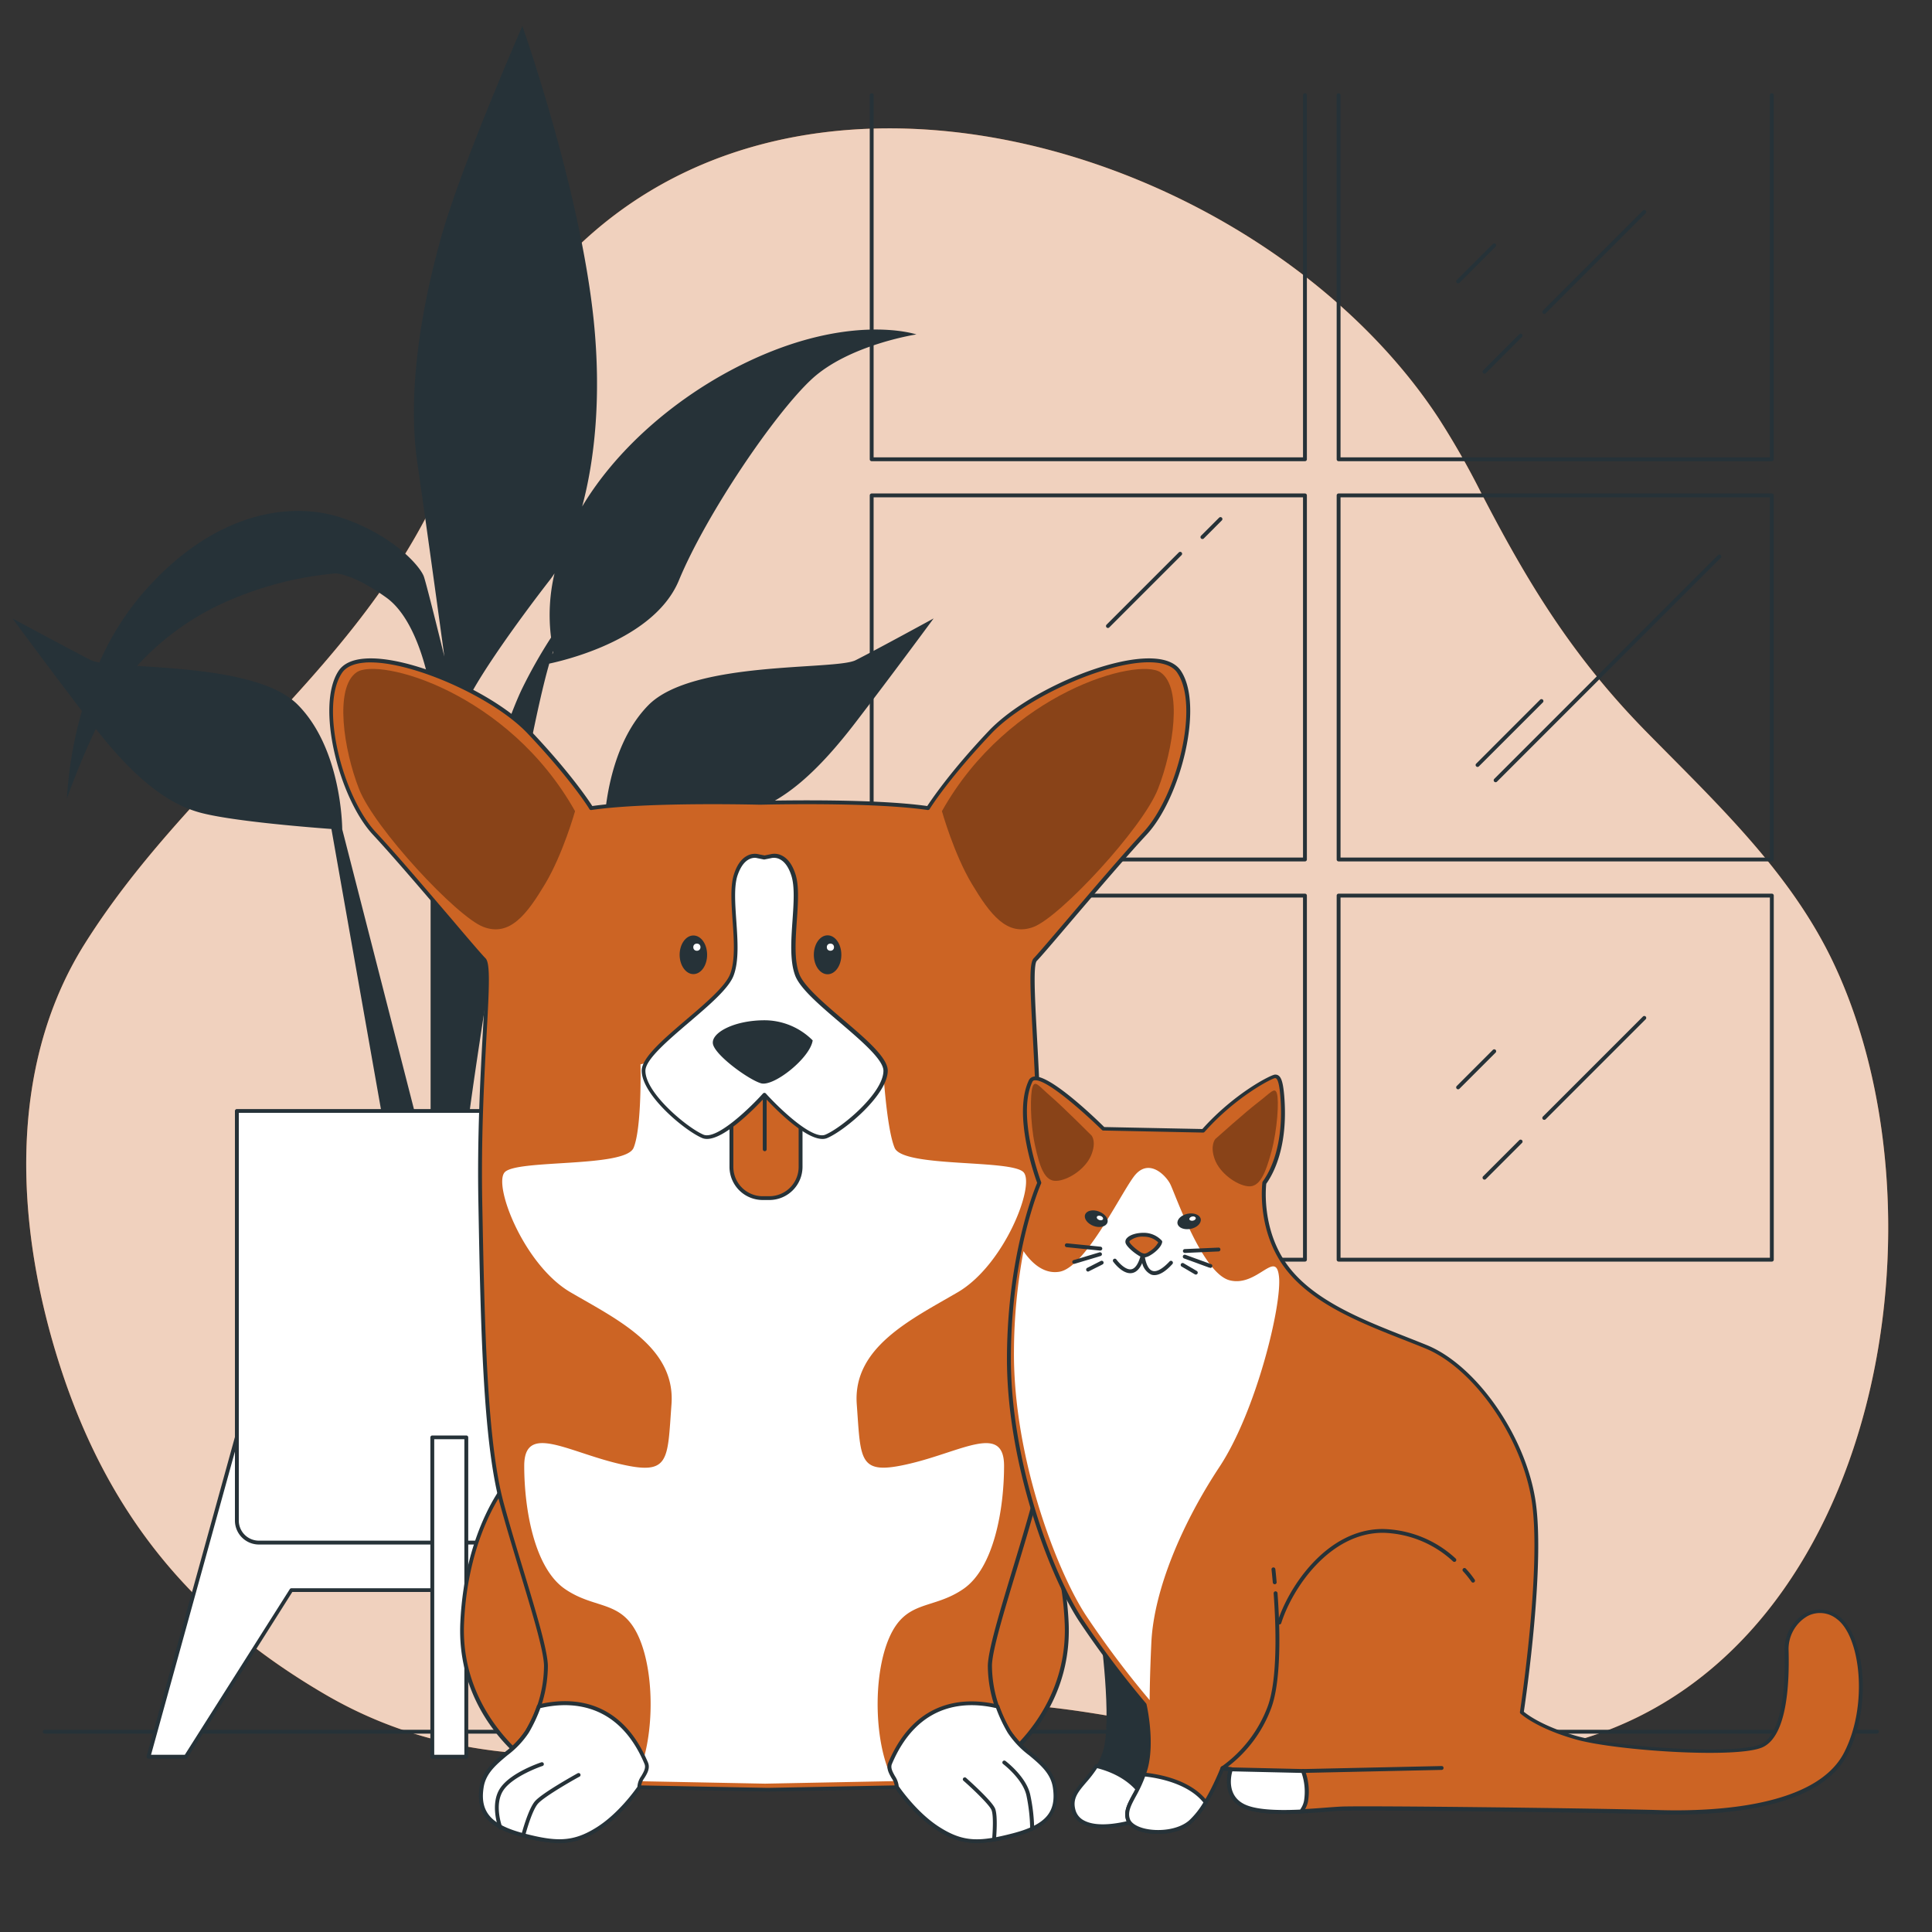 <svg xmlns="http://www.w3.org/2000/svg" viewBox="0 0 500 500"><rect x="0" y="0" width="500" height="500" fill="#333333" stroke="none"/><g id="freepik--background-simple--inject-176"><path d="M383.16,127.24a210,210,0,0,0-10.85-19C326.19,37.94,202.7-.34,141.51,72.34,126.92,89.66,121.84,110.6,112,130.46c-22.32,45.19-64,72.2-90.2,114-20.27,32.44-17.57,74-6.26,109.07,12.29,38.1,33.92,64.71,68.52,84.93,38.79,22.68,80.27,16.38,122.2,8.49,18.85-3.55,38.29-7.17,57.57-5.81,24.14,1.69,48,8.52,71.92,11.84,24.9,3.46,50.74,4.27,74.73-3.25,76.83-24.1,95-137,63.44-201.73-11.18-22.9-30.14-40.57-47.74-58.5C407.2,170.2,395.56,151.26,383.16,127.24Z" style="fill:#CC6424"></path><path d="M383.16,127.24a210,210,0,0,0-10.85-19C326.19,37.94,202.7-.34,141.51,72.34,126.92,89.66,121.84,110.6,112,130.46c-22.32,45.19-64,72.2-90.2,114-20.27,32.44-17.57,74-6.26,109.07,12.29,38.1,33.92,64.71,68.52,84.93,38.79,22.68,80.27,16.38,122.2,8.49,18.85-3.55,38.29-7.17,57.57-5.81,24.14,1.69,48,8.52,71.92,11.84,24.9,3.46,50.74,4.27,74.73-3.25,76.83-24.1,95-137,63.44-201.73-11.18-22.9-30.14-40.57-47.74-58.5C407.2,170.2,395.56,151.26,383.16,127.24Z" style="fill:#fff;opacity:0.7"></path></g><g id="freepik--Floor--inject-176"><path d="M485.76,448.66H11.57a.5.5,0,0,1-.5-.5.5.5,0,0,1,.5-.5H485.76a.51.51,0,0,1,.5.5A.5.5,0,0,1,485.76,448.66Z" style="fill:#263238"></path></g><g id="freepik--Plant--inject-176"><path d="M241.62,160.05S231.06,174.4,221.39,187s-18.47,20.62-28.15,23.31c-7.78,2.16-27,3.75-34.14,4.28l-13.36,75.6H137l19.35-75.51c0-1.57.47-21,11.43-32.16,11.44-11.66,48.38-9,53.66-11.66S241.62,160.05,241.62,160.05Zm-98.43,8.45c-6.64,18.3-20.74,110.24-22.08,122.53l-9.67-1.79V178.88S108.8,161,100,154.67s-13.19-6.27-13.19-6.27a89.78,89.78,0,0,0-29.9,8.06,69,69,0,0,0-21.44,15.87c13.4.86,33.71,2,41.67,10.14,11,11.17,11.41,30.59,11.43,32.16l19.35,75.51H99.13l-13.36-75.6c-7.19-.53-26.36-2.12-34.14-4.28-9.24-2.57-17.67-10-26.83-21.63-4.25,8.83-7.48,18-7.48,18A103,103,0,0,1,21.2,184c-9-11.74-17.95-23.93-17.95-23.93s15,8.07,20.23,10.76a8.41,8.41,0,0,0,2.24.62,71.69,71.69,0,0,1,11-17.65c18.48-21.52,38.71-24.21,51.9-19.73s20.23,12.55,21.11,15.24S115,169.91,115,169.91s-4.4-32.27-7-50.2.88-39.45,6.16-58.28S135.19,6.74,135.19,6.74,150.14,48.88,153.66,83c2,19.66.25,36-3,48.09,8.78-14.68,23.39-27.33,39-35.54,29-15.24,47.5-9,47.5-9S219.63,89.22,210,98.19s-27.26,35-34.3,52S140.86,172,140.86,172C140.55,170.91,143.42,169.57,143.19,168.5Zm-.58-3.54a46.6,46.6,0,0,1,.9-16.57c-.43.66-.86,1.26-1.28,1.8-7,9-22.87,30.48-22.87,35.86,0,2.85.49,17.51,1,30.68l1.68-.2s7.92-27.79,13.2-38.55A127.15,127.15,0,0,1,142.61,165Z" style="fill:#263238"></path><polygon points="172.13 371.95 116.72 369.32 61.3 371.95 38.43 454.64 48.11 454.64 75.38 411.54 116.72 411.54 158.06 411.54 185.32 454.64 195 454.64 172.13 371.95" style="fill:#fff"></polygon><path d="M195,455.14h-9.68a.49.49,0,0,1-.42-.24L157.78,412H75.65L48.53,454.9a.49.49,0,0,1-.42.24H38.43a.51.51,0,0,1-.48-.64l22.87-82.68a.49.49,0,0,1,.46-.36l55.41-2.64,55.46,2.64a.48.48,0,0,1,.46.36l22.87,82.68a.53.53,0,0,1-.08.44A.52.52,0,0,1,195,455.14Zm-9.4-1h8.74l-22.59-81.7-55.06-2.63-55,2.63-22.6,81.7h8.74L75,411.27a.51.51,0,0,1,.43-.23h82.68a.48.48,0,0,1,.42.23Z" style="fill:#263238"></path><path d="M61.3,287.51H171.25a0,0,0,0,1,0,0v106a5.7,5.7,0,0,1-5.7,5.7H67a5.7,5.7,0,0,1-5.7-5.7v-106A0,0,0,0,1,61.3,287.51Z" style="fill:#fff"></path><path d="M165.55,399.72H67a6.21,6.21,0,0,1-6.2-6.2v-106a.51.51,0,0,1,.5-.5h110a.5.5,0,0,1,.5.5v106A6.21,6.21,0,0,1,165.55,399.72ZM61.8,288V393.52a5.2,5.2,0,0,0,5.2,5.2h98.55a5.2,5.2,0,0,0,5.2-5.2V288Z" style="fill:#263238"></path><rect x="111.88" y="371.95" width="8.8" height="82.68" style="fill:#fff"></rect><path d="M120.68,455.14h-8.8a.5.5,0,0,1-.5-.5V372a.5.5,0,0,1,.5-.5h8.8a.5.5,0,0,1,.5.5v82.68A.51.51,0,0,1,120.68,455.14Zm-8.3-1h7.8V372.46h-7.8Z" style="fill:#263238"></path></g><g id="freepik--Window--inject-176"><path d="M337.72,119.36H225.59a.5.5,0,0,1-.5-.5V24.64a.51.51,0,0,1,.5-.5.5.5,0,0,1,.5.5v93.72H337.22V24.64a.5.5,0,1,1,1,0v94.22A.5.5,0,0,1,337.72,119.36Z" style="fill:#263238"></path><path d="M458.55,119.36H346.43a.5.5,0,0,1-.5-.5V24.64a.5.5,0,0,1,.5-.5.51.51,0,0,1,.5.5v93.72H458.05V24.64a.51.51,0,0,1,.5-.5.5.5,0,0,1,.5.5v94.22A.5.5,0,0,1,458.55,119.36Z" style="fill:#263238"></path><path d="M337.72,222.93H225.59a.5.5,0,0,1-.5-.5V128.21a.51.51,0,0,1,.5-.5H337.72a.5.5,0,0,1,.5.5v94.22A.5.5,0,0,1,337.72,222.93Zm-111.63-1H337.22V128.71H226.09Z" style="fill:#263238"></path><path d="M458.55,222.93H346.43a.5.5,0,0,1-.5-.5V128.21a.5.5,0,0,1,.5-.5H458.55a.5.5,0,0,1,.5.5v94.22A.5.5,0,0,1,458.55,222.93Zm-111.62-1H458.05V128.71H346.93Z" style="fill:#263238"></path><path d="M337.72,326.5H225.59a.5.5,0,0,1-.5-.5V231.78a.51.51,0,0,1,.5-.5H337.72a.5.5,0,0,1,.5.5V326A.5.5,0,0,1,337.72,326.5Zm-111.63-1H337.22V232.28H226.09Z" style="fill:#263238"></path><path d="M458.55,326.5H346.43a.5.5,0,0,1-.5-.5V231.78a.5.5,0,0,1,.5-.5H458.55a.5.5,0,0,1,.5.5V326A.5.5,0,0,1,458.55,326.5Zm-111.62-1H458.05V232.28H346.93Z" style="fill:#263238"></path><path d="M387.06,202.44a.5.5,0,0,1-.35-.15.51.51,0,0,1,0-.71l57.9-57.9a.5.5,0,1,1,.71.71l-57.9,57.9A.51.51,0,0,1,387.06,202.44Z" style="fill:#263238"></path><path d="M382.39,198.48a.47.47,0,0,1-.35-.15.48.48,0,0,1,0-.7l16.54-16.55a.5.5,0,0,1,.71.71l-16.55,16.54A.49.49,0,0,1,382.39,198.48Z" style="fill:#263238"></path><path d="M286.73,162.52a.47.47,0,0,1-.35-.15.5.5,0,0,1,0-.71l18.7-18.7a.5.5,0,0,1,.7,0,.5.5,0,0,1,0,.71l-18.7,18.7A.47.47,0,0,1,286.73,162.52Z" style="fill:#263238"></path><path d="M311.18,139.5a.54.54,0,0,1-.35-.14.51.51,0,0,1,0-.71l4.68-4.68a.5.5,0,0,1,.7,0,.5.5,0,0,1,0,.71l-4.67,4.68A.54.54,0,0,1,311.18,139.5Z" style="fill:#263238"></path><path d="M399.65,289.82a.52.52,0,0,1-.35-.14.5.5,0,0,1,0-.71l25.89-25.89a.5.5,0,0,1,.71,0,.5.5,0,0,1,0,.7L400,289.68A.54.54,0,0,1,399.65,289.82Z" style="fill:#263238"></path><path d="M384.19,305.29a.51.51,0,0,1-.36-.15.51.51,0,0,1,0-.71l9.35-9.35a.51.51,0,0,1,.71,0,.5.5,0,0,1,0,.71l-9.35,9.35A.49.49,0,0,1,384.19,305.29Z" style="fill:#263238"></path><path d="M377.35,281.91a.5.5,0,0,1-.35-.85l9.35-9.35a.5.5,0,0,1,.71,0,.51.51,0,0,1,0,.71l-9.35,9.34A.51.51,0,0,1,377.35,281.91Z" style="fill:#263238"></path><path d="M399.65,81.24a.52.52,0,0,1-.35-.14.5.5,0,0,1,0-.71L425.19,54.5a.5.5,0,0,1,.71,0,.5.5,0,0,1,0,.7L400,81.1A.54.54,0,0,1,399.65,81.24Z" style="fill:#263238"></path><path d="M384.19,96.71a.51.51,0,0,1-.36-.15.51.51,0,0,1,0-.71l9.35-9.35a.51.51,0,0,1,.71,0,.5.5,0,0,1,0,.71l-9.35,9.35A.49.49,0,0,1,384.19,96.71Z" style="fill:#263238"></path><path d="M377.35,73.33a.54.54,0,0,1-.35-.14.51.51,0,0,1,0-.71l9.35-9.35a.5.5,0,0,1,.71,0,.5.5,0,0,1,0,.7l-9.35,9.36A.54.54,0,0,1,377.35,73.33Z" style="fill:#263238"></path></g><g id="freepik--Dog--inject-176"><path d="M264,383.21s10.88,12,12,36.76-19.13,39-24.76,40.52a72.25,72.25,0,0,1-12.38,1.88V385.83Z" style="fill:#CC6424"></path><path d="M238.9,462.87a.48.48,0,0,1-.34-.14.52.52,0,0,1-.16-.36V385.83a.49.49,0,0,1,.45-.49L264,382.71a.5.5,0,0,1,.43.16c.11.12,11,12.43,12.13,37.08,1.16,25.43-19.48,39.52-25.13,41a73.72,73.72,0,0,1-12.48,1.9Zm.5-76.59v75.55A69.94,69.94,0,0,0,251.15,460c5.27-1.41,25.5-15.55,24.39-40-1-22.65-10.36-34.65-11.71-36.27Z" style="fill:#263238"></path><path d="M131.61,383.21s-10.88,12-12,36.76,19.13,39,24.76,40.52a72.25,72.25,0,0,0,12.38,1.88V385.83Z" style="fill:#CC6424"></path><path d="M156.74,462.87h0a73.86,73.86,0,0,1-12.48-1.9c-5.65-1.5-26.29-15.59-25.13-41,1.12-24.65,12-37,12.13-37.08a.5.5,0,0,1,.43-.16l25.13,2.63a.49.49,0,0,1,.45.49v76.54a.52.52,0,0,1-.16.36A.48.48,0,0,1,156.74,462.87Zm-24.93-79.14c-1.34,1.62-10.68,13.64-11.71,36.27-1.11,24.46,19.12,38.6,24.39,40a69.94,69.94,0,0,0,11.75,1.82V386.28Z" style="fill:#263238"></path><path d="M296.39,215.7c8.82-9.47,14.69-33,8.82-41.8s-37.55,3.59-49,15.68-16,19.59-16,19.59c-12.91-1.89-35.78-1.55-43.44-1.38-7.74-.17-30.83-.51-43.74,1.38,0,0-4.57-7.51-16-19.59s-43.1-24.49-49-15.68,0,32.33,8.82,41.8,26.12,30.36,28.4,32.65-1.63,29.06-1,63,1.31,62,5.55,77.71,11.43,36.24,11.43,42.12a32.87,32.87,0,0,1-4.89,17c-3.27,5.55-10.78,7.84-11.76,14.37s2,10.12,10.78,12.4,13.06,2.29,19.26-1.63,10.78-10.77,10.78-10.77l33.3.65,33.31-.65s4.57,6.85,10.77,10.77,10.45,3.92,19.27,1.63,11.75-5.87,10.77-12.4-8.49-8.82-11.75-14.37a32.79,32.79,0,0,1-4.9-17c0-5.88,7.18-26.45,11.43-42.12s.65-43.75,1.3-77.71-3.26-60.74-1-63S287.57,225.17,296.39,215.7Z" style="fill:#CC6424"></path><path d="M144.77,477a38.63,38.63,0,0,1-9.48-1.56c-8.95-2.32-12.18-6.08-11.14-13,.6-4,3.59-6.52,6.47-8.94a23,23,0,0,0,5.34-5.6,32.37,32.37,0,0,0,4.83-16.73c0-3.76-3.08-13.93-6.34-24.69-1.76-5.82-3.59-11.85-5.07-17.3-4.38-16.18-5-46.13-5.57-77.83-.33-17.17.51-32.53,1.12-43.75.55-10,1-17.95,0-18.93s-4.29-4.87-8.54-9.86c-6.17-7.24-14.62-17.15-19.88-22.8-8.74-9.39-14.91-33.34-8.87-42.41,1.21-1.81,3.43-2.87,6.59-3.14,11.45-1,33.64,8.66,43.17,18.74,10.12,10.7,14.94,17.92,15.89,19.4,13.13-1.86,36.58-1.49,43.5-1.34,6.83-.15,30-.52,43.18,1.34,1-1.48,5.77-8.7,15.88-19.4,9.54-10.08,31.73-19.72,43.17-18.74,3.17.27,5.39,1.33,6.59,3.14,6.05,9.07-.12,33-8.86,42.41-5.27,5.65-13.71,15.56-19.88,22.79-4.25,5-7.61,8.94-8.54,9.87s-.55,8.9,0,18.93c.61,11.22,1.45,26.58,1.12,43.75-.24,12.59.11,24.52.41,35,.54,18.36,1,32.87-1.73,42.79-1.48,5.45-3.3,11.48-5.07,17.31-3.26,10.76-6.34,20.92-6.34,24.68a32.37,32.37,0,0,0,4.83,16.73,23,23,0,0,0,5.34,5.6c2.89,2.42,5.87,4.92,6.48,8.94,1,6.89-2.2,10.65-11.15,13-8.49,2.2-13.09,2.45-19.66-1.7-5.66-3.57-9.9-9.44-10.77-10.69l-33,.65-33.05-.65c-.87,1.25-5.11,7.12-10.77,10.69A18.09,18.09,0,0,1,144.77,477ZM95.89,171.43c-.55,0-1.06,0-1.56.06-2.85.24-4.81,1.15-5.84,2.69-5.84,8.76.24,32,8.76,41.18C102.53,221,111,231,117.16,238.19c4.23,5,7.58,8.9,8.49,9.81,1.23,1.23,1,6.93.28,19.68-.61,11.21-1.45,26.55-1.12,43.68.61,31.64,1.19,61.53,5.54,77.59,1.47,5.44,3.29,11.45,5.06,17.27,3.28,10.84,6.38,21.07,6.38,25a33.32,33.32,0,0,1-5,17.23,23.66,23.66,0,0,1-5.56,5.86c-2.88,2.41-5.59,4.68-6.13,8.33-1,6.34,2,9.66,10.4,11.85s12.72,2.32,18.87-1.57S165,462.34,165,462.27a.57.57,0,0,1,.43-.22l33.3.65,33.29-.65a.53.53,0,0,1,.42.22c.05.07,4.59,6.81,10.63,10.63s10.3,3.79,18.87,1.57,11.36-5.51,10.41-11.85c-.55-3.65-3.26-5.92-6.13-8.33a23.88,23.88,0,0,1-5.57-5.86,33.32,33.32,0,0,1-5-17.23c0-3.91,3.1-14.14,6.38-25,1.77-5.82,3.59-11.84,5.06-17.28,2.65-9.78,2.23-24.22,1.7-42.5-.3-10.53-.65-22.47-.41-35.09.33-17.13-.51-32.47-1.12-43.68-.69-12.76-.95-18.45.29-19.68.9-.91,4.25-4.84,8.49-9.81,6.17-7.25,14.63-17.17,19.9-22.83l.37.34-.37-.34c8.53-9.16,14.61-32.42,8.77-41.18-1-1.54-3-2.45-5.84-2.69-11-.94-33.16,8.71-42.36,18.43-11.25,11.89-15.89,19.43-15.93,19.51a.5.5,0,0,1-.5.23c-13-1.89-36.48-1.53-43.36-1.37-7-.16-30.69-.52-43.68,1.37a.5.5,0,0,1-.5-.23c0-.08-4.68-7.62-15.93-19.51C127.91,180.64,107.3,171.43,95.89,171.43Z" style="fill:#263238"></path><path d="M235.52,378.78c-13.43,3.19-12.7-.58-13.79-15.35s14.16-22,26.14-29,20-27.52,17.07-31-31.23-1.16-33.41-6.37-3.06-21.6-3.06-21.6l-30.71-8.67-32,8.67s.39,16.38-1.79,21.6-30.5,2.89-33.4,6.37,5.08,24,17.06,31,27.24,14.19,26.15,29S173.43,382,160,378.78s-24.33-10.43-24.33.58,2.54,26.36,10.53,31.86,14.89,2.61,19.24,12.74,3.81,28.11-1.18,37a4.7,4.7,0,0,0-.46,1.21c.56-.75.87-1.21.87-1.21l33.3.65,33.29-.65h0c-5-8.9-5.54-26.87-1.18-37s11.25-7.24,19.24-12.74,10.53-20.85,10.53-31.86S249,375.59,235.52,378.78Z" style="fill:#fff"></path><path d="M243.77,209.93s3.1,11.09,7.76,18.85,9.09,13.75,16,11.09,28.17-25.5,32.16-35.7,6.43-26.17.66-30.16S261.06,179.11,243.77,209.93Z" style="opacity:0.33"></path><path d="M148.82,209.93s-3.11,11.09-7.76,18.85-9.1,13.75-16,11.09-28.16-25.5-32.15-35.7S86.51,178,92.27,174,131.52,179.11,148.82,209.93Z" style="opacity:0.33"></path><path d="M165.46,462.62c-.32-2,2.75-4.08,1.8-6.33-7.13-16.89-20.42-16.45-27.79-14.65a38.92,38.92,0,0,1-3.07,6.54c-3.27,5.55-10.78,7.84-11.76,14.37s2,10.12,10.78,12.4,13.06,2.29,19.26-1.63,10.78-10.77,10.78-10.77Z" style="fill:#fff"></path><path d="M144.77,477a38.63,38.63,0,0,1-9.48-1.56c-8.95-2.32-12.18-6.08-11.14-13,.6-4,3.59-6.52,6.47-8.94a23,23,0,0,0,5.34-5.6,38.07,38.07,0,0,0,3-6.46.51.51,0,0,1,.35-.32c7.47-1.82,21.09-2.3,28.38,15,.62,1.48-.19,2.85-.9,4a4.55,4.55,0,0,0-.89,2.26.59.59,0,0,1,0,.14.55.55,0,0,1-.16.38c-.62.91-5,7.1-10.85,10.81A18.09,18.09,0,0,1,144.77,477Zm-4.92-34.94a38.77,38.77,0,0,1-3,6.37,23.66,23.66,0,0,1-5.56,5.86c-2.88,2.41-5.59,4.68-6.13,8.33-1,6.34,2,9.66,10.4,11.85s12.72,2.32,18.87-1.57c5.54-3.49,9.81-9.45,10.53-10.48a5.31,5.31,0,0,1,1-2.77c.65-1.11,1.26-2.15.83-3.16C159.9,440.12,147.07,440.36,139.85,442.06Z" style="fill:#263238"></path><path d="M129.49,473.48a.5.5,0,0,1-.47-.33c-.09-.25-2.3-6.29.42-10.36s10.34-6.6,10.67-6.71a.5.5,0,0,1,.31.95c-.07,0-7.68,2.6-10.15,6.31s-.33,9.41-.31,9.46a.52.52,0,0,1-.3.65A.47.47,0,0,1,129.49,473.48Z" style="fill:#263238"></path><path d="M135.42,475.45h-.13a.5.5,0,0,1-.36-.61c.07-.26,1.7-6.46,3.45-8.6s10.74-7.11,11.12-7.32a.51.51,0,0,1,.68.2.5.5,0,0,1-.2.68c-.09,0-9.2,5.09-10.83,7.07s-3.23,8.16-3.25,8.22A.5.5,0,0,1,135.42,475.45Z" style="fill:#263238"></path><path d="M232.07,462.62c.31-2-2.66-4.08-1.71-6.33,7.13-16.89,20.42-16.45,27.79-14.65a38.92,38.92,0,0,0,3.07,6.54C264.49,453.73,272,456,273,462.55s-2,10.12-10.78,12.4-13.06,2.29-19.26-1.63-10.78-10.77-10.78-10.77Z" style="fill:#fff"></path><path d="M252.85,477a18.09,18.09,0,0,1-10.18-3.26c-5.58-3.52-9.79-9.29-10.73-10.64a.42.42,0,0,1-.14-.06.49.49,0,0,1-.23-.5,4.25,4.25,0,0,0-.84-2.39c-.68-1.21-1.46-2.58-.83-4,7.28-17.25,20.89-16.77,28.37-15a.51.51,0,0,1,.35.32,38.07,38.07,0,0,0,3,6.46,23,23,0,0,0,5.34,5.6c2.88,2.42,5.87,4.92,6.47,8.94,1,6.89-2.19,10.65-11.14,13A38.63,38.63,0,0,1,252.85,477Zm-20.26-14.72c.21.31,4.69,6.88,10.62,10.62,6.16,3.89,10.3,3.79,18.87,1.57s11.36-5.51,10.4-11.85c-.54-3.65-3.25-5.92-6.13-8.33a23.66,23.66,0,0,1-5.56-5.86,38.77,38.77,0,0,1-3-6.37c-7.22-1.69-20-1.94-26.95,14.43-.44,1,.16,2.06.78,3.17A5.92,5.92,0,0,1,232.59,462.28Z" style="fill:#263238"></path><path d="M257.26,476.51h-.05a.5.5,0,0,1-.45-.55c.15-1.6.43-6.07-.16-7.53s-5.43-6-7.25-7.57a.5.5,0,0,1,.67-.75c.68.61,6.73,6,7.51,7.95s.25,7.75.23,8A.52.52,0,0,1,257.26,476.51Z" style="fill:#263238"></path><path d="M267.1,473.48a.5.5,0,0,1-.5-.5,45.12,45.12,0,0,0-.94-8.23c-.89-4.3-6-8.18-6.05-8.22a.5.5,0,0,1-.1-.7.51.51,0,0,1,.7-.1c.22.17,5.46,4.15,6.43,8.82a45.32,45.32,0,0,1,1,8.43A.5.5,0,0,1,267.1,473.48Z" style="fill:#263238"></path><path d="M189.29,278.39h17.9a0,0,0,0,1,0,0V302a8.08,8.08,0,0,1-8.08,8.08h-1.74a8.08,8.08,0,0,1-8.08-8.08V278.39A0,0,0,0,1,189.29,278.39Z" style="fill:#CC6424"></path><path d="M199.11,310.56h-1.74a8.59,8.59,0,0,1-8.58-8.58V278.39a.5.5,0,0,1,.5-.5h17.9a.5.5,0,0,1,.5.5V302A8.59,8.59,0,0,1,199.11,310.56Zm-9.32-31.67V302a7.59,7.59,0,0,0,7.58,7.58h1.74a7.59,7.59,0,0,0,7.58-7.58V278.89Z" style="fill:#263238"></path><path d="M197.91,297.93a.51.51,0,0,1-.5-.5V283.29a.5.5,0,0,1,.5-.5.5.5,0,0,1,.5.5v14.14A.5.5,0,0,1,197.91,297.93Z" style="fill:#263238"></path><path d="M206.4,252.27c-2.61-6.86,1-19.59-1-25.8s-5.88-4.9-5.88-4.9l-1.63.33-1.63-.33s-3.92-1.3-5.88,4.9,1.63,18.94-1,25.8-22.85,18.94-22.85,24.81,10.77,15,15.34,17,16-10.77,16-10.77,11.43,12.73,16,10.77,15.35-11.1,15.35-17S209,259.12,206.4,252.27Z" style="fill:#fff"></path><path d="M212.85,294.76c-4.77,0-12.89-8.5-14.94-10.73-2.24,2.45-11.76,12.38-16.19,10.49-4.67-2-15.65-11.24-15.65-17.44,0-3.34,5.63-8.15,11.59-13.25,5-4.24,10.11-8.64,11.3-11.74,1.35-3.55,1-8.79.63-13.85-.31-4.59-.61-8.92.34-11.92.77-2.45,1.94-4.09,3.47-4.87a4.16,4.16,0,0,1,3-.35l1.47.29,1.54-.31a4.21,4.21,0,0,1,3,.37c1.53.78,2.7,2.42,3.48,4.87.94,3,.65,7.33.33,11.92-.35,5.06-.71,10.3.64,13.85,1.18,3.1,6.32,7.5,11.29,11.74,6,5.1,11.6,9.91,11.6,13.25,0,6.2-11,15.44-15.65,17.44A3.08,3.08,0,0,1,212.85,294.76ZM195.39,222a3.32,3.32,0,0,0-1.55.39c-1.28.66-2.27,2.1-3,4.27-.89,2.82-.6,7.06-.29,11.55.36,5.17.73,10.52-.7,14.28-1.27,3.34-6.28,7.62-11.58,12.14-5.53,4.73-11.24,9.61-11.24,12.49,0,5.72,10.68,14.65,15,16.52,3.48,1.49,12.32-7.18,15.43-10.65a.51.51,0,0,1,.74,0c3.12,3.47,12,12.16,15.43,10.65,4.37-1.87,15-10.8,15-16.52,0-2.88-5.72-7.76-11.25-12.49-5.3-4.52-10.3-8.8-11.58-12.14h0c-1.42-3.76-1.06-9.11-.7-14.28.31-4.49.6-8.73-.28-11.55-.7-2.19-1.7-3.63-3-4.28a3.24,3.24,0,0,0-2.27-.29l-1.69.34a.67.67,0,0,1-.2,0l-1.63-.33A3.13,3.13,0,0,0,195.39,222Z" style="fill:#263238"></path><path d="M210.32,269.25a17.68,17.68,0,0,0-12-5.2c-8.17-.13-14.45,3.24-13.8,6.18s9.15,9.14,12.41,10.12S209.67,273.82,210.32,269.25Z" style="fill:#263238"></path><ellipse cx="214.18" cy="247.1" rx="3.56" ry="5.04" style="fill:#263238"></ellipse><circle cx="214.91" cy="245.13" r="0.93" style="fill:#fff"></circle><path d="M183,247.1c0,2.78-1.59,5-3.55,5s-3.56-2.26-3.56-5,1.59-5,3.56-5S183,244.32,183,247.1Z" style="fill:#263238"></path><circle cx="180.35" cy="245.13" r="0.93" style="fill:#fff"></circle></g><g id="freepik--Cat--inject-176"><path d="M284.68,421.89s3.26,23.62.75,31.39-9.09,9.55-7.61,15.15,10.33,4.53,16.26,2.74,11.38-9.48,10.66-18.66-4.89-24-8.09-26.36S286.37,420,284.68,421.89Z" style="fill:#263238"></path><path d="M297.72,469.27c-.1-.32-.18-.62-.29-.95-2.38-7.39-9.29-10.22-13.72-11.29-2.94,4.81-7.09,6.83-5.89,11.4,1.48,5.59,10.33,4.53,16.26,2.74A12,12,0,0,0,297.72,469.27Z" style="fill:#fff"></path><path d="M285.4,473.1A11.08,11.08,0,0,1,280,472a5.32,5.32,0,0,1-2.67-3.41c-.89-3.34.91-5.44,3-7.88a31,31,0,0,0,3-3.9.5.5,0,0,1,.54-.23c4.19,1,11.59,3.87,14.09,11.63.06.21.13.41.19.61l.1.34a.51.51,0,0,1-.18.55,12.45,12.45,0,0,1-3.79,2A33.18,33.18,0,0,1,285.4,473.1Zm-1.46-15.5a32.77,32.77,0,0,1-2.86,3.72c-2.05,2.41-3.53,4.14-2.78,7a4.35,4.35,0,0,0,2.19,2.79c4,2.21,11.29.25,13.45-.4a11.06,11.06,0,0,0,3.2-1.61h0c-.06-.19-.12-.39-.19-.6C294.67,461.39,288,458.63,283.94,457.6Z" style="fill:#263238"></path><path d="M311.37,292.69l-25.82-.53s-16.82-16.72-18.87-12.34c-4.26,9.09,2.26,26.3,2.26,26.3s-7.68,17-7.86,44.83,11.22,57,18.51,68.21a244.61,244.61,0,0,0,16.6,22.09s2.15,9.27.35,16.23S290.66,467.33,292,471s11.69,4.53,16.21.45,8.19-13.79,8.19-13.79l2.2.27s-2.39,6.74,3.34,9.5,19.79,1,25.21.71,63.07.36,82.48.91,41.52-2.44,48.08-15.08,4.26-30.72-2-35.3-13.45,1.23-13.25,8.64-.2,21.42-6.3,24.46-37.67.94-48-1.95-14.24-6.6-14.24-6.6,5.88-38.29,3-55.39-15.66-34.28-27.74-39.23-27.36-9.78-35.49-19.82-6.38-22.6-6.38-22.6c1.88-2.55,5.71-9.54,4.64-22.5-.37-4.5-1.06-5-1.86-5.06S319.63,283.38,311.37,292.69Z" style="fill:#CC6424"></path><path d="M299.69,474.6a15.88,15.88,0,0,1-3.84-.44c-2.33-.59-3.88-1.66-4.36-3-.81-2.27.25-4.23,1.59-6.71a30.12,30.12,0,0,0,3-7.08c1.63-6.34-.09-14.78-.33-15.87a249.09,249.09,0,0,1-16.56-22.05c-7.82-12-18.77-41.24-18.59-68.48.17-26.06,7-42.88,7.82-44.85-.74-2-6.28-17.73-2.18-26.49a1.73,1.73,0,0,1,1.29-1c4.13-.71,16.27,11.09,18.25,13.05l25.39.51c8.3-9.27,17.8-14.09,18.84-14.09h0c1.42,0,2,1.43,2.35,5.52,1.08,13.12-2.83,20.2-4.65,22.73-.15,1.3-1.19,12.87,6.28,22.1,6.86,8.47,19.06,13.26,29.82,17.49,1.87.74,3.7,1.46,5.47,2.18,12.61,5.16,25.19,22.93,28,39.6,2.78,16.23-2.39,51.79-2.91,55.28.89.74,5,3.85,13.83,6.32,10.1,2.83,41.53,5,47.65,2,5.7-2.84,6.22-16.25,6-24a10.87,10.87,0,0,1,5.41-9.86,8,8,0,0,1,8.64.8c6.59,4.81,8.83,23.1,2.16,35.93-7.44,14.33-33.61,15.76-48.54,15.35-19-.54-76.78-1.17-82.44-.91-1,0-2.3.14-3.79.26-6.72.51-16.88,1.29-21.66-1-5-2.43-4.21-7.74-3.76-9.53l-1.23-.14c-.73,1.84-4.08,9.9-8.19,13.61C306.32,473.76,302.86,474.6,299.69,474.6ZM268,279.58a1.27,1.27,0,0,0-.28,0,.7.7,0,0,0-.56.42c-4.12,8.8,2.22,25.74,2.28,25.91a.5.5,0,0,1,0,.38c-.08.17-7.65,17.25-7.82,44.64-.18,27,10.67,56,18.43,67.92a242.7,242.7,0,0,0,16.56,22,.51.51,0,0,1,.11.22c.09.38,2.15,9.47.35,16.46a31,31,0,0,1-3.07,7.3c-1.27,2.36-2.19,4.06-1.53,5.9.36,1,1.7,1.89,3.67,2.39,3.54.89,8.86.45,11.73-2.14,4.38-3.95,8-13.5,8.06-13.59a.49.49,0,0,1,.53-.32l2.2.26a.49.49,0,0,1,.36.23.5.5,0,0,1,0,.43c-.09.26-2.17,6.36,3.08,8.89,4.55,2.19,14.54,1.43,21.15.92,1.5-.11,2.81-.21,3.83-.26,5.66-.26,63.5.38,82.51.91,14.71.41,40.43-1,47.62-14.81,6.35-12.21,4.3-30.17-1.86-34.66a6.92,6.92,0,0,0-7.59-.72,9.84,9.84,0,0,0-4.87,8.94c.25,9.75-.69,22-6.57,24.91-6.27,3.12-38.15.95-48.37-1.91s-14.28-6.57-14.44-6.72a.49.49,0,0,1-.15-.44c.06-.38,5.83-38.4,2.95-55.23-2.8-16.37-15.1-33.8-27.43-38.84-1.76-.73-3.59-1.44-5.46-2.18-10.87-4.27-23.2-9.11-30.23-17.79-8.17-10.09-6.5-22.86-6.48-23a.5.5,0,0,1,.09-.23c1.72-2.34,5.61-9.19,4.54-22.16-.37-4.57-1.08-4.59-1.37-4.6-.89.12-10.13,4.8-18.23,13.93a.52.52,0,0,1-.39.17l-25.82-.53a.49.49,0,0,1-.34-.14C281.51,288.84,271.42,279.58,268,279.58Z" style="fill:#263238"></path><path d="M337.25,458.83a.51.51,0,0,1-.5-.49.5.5,0,0,1,.49-.51l35.84-.78a.48.48,0,0,1,.51.49.5.5,0,0,1-.49.51l-35.84.78Z" style="fill:#263238"></path><path d="M282.5,293.88s-7.4-7.42-10.53-10.11-4.08-4.32-4.73-2.53-.66,9.19.58,15,2.53,9.49,5.54,9.37,7.49-3,9-6.56S282.5,293.88,282.5,293.88Z" style="opacity:0.33"></path><path d="M314.52,294.78s7.8-7,11.08-9.5,4.32-4.09,4.87-2.27.14,9.21-1.42,15-3.07,9.32-6.07,9-7.31-3.41-8.61-7S314.52,294.78,314.52,294.78Z" style="opacity:0.33"></path><path d="M331,330.39c-.77-7.21-5.63,2.78-12.77.95s-14.18-22.68-15.42-25-5.71-6.86-9.45-1.74S280.77,328,274.2,329.12c-4.4.76-7.65-2.86-9.32-5.33a143.89,143.89,0,0,0-2.47,25.9c-.18,27.83,11.22,57,18.52,68.21A244.15,244.15,0,0,0,297.53,440s0-5.64.45-15.11c.72-13.7,8.06-30.81,17.61-45.25S331.8,337.6,331,330.39Z" style="fill:#fff"></path><path d="M312.05,466.45c-4.12-5.38-12.13-6.84-16-7.23-1.95,5.72-5.24,8.43-4.05,11.75,1.3,3.64,11.69,4.53,16.21.45A23.29,23.29,0,0,0,312.05,466.45Z" style="fill:#fff"></path><path d="M299.68,474.6a15.86,15.86,0,0,1-3.83-.44c-2.33-.59-3.88-1.66-4.36-3-.81-2.27.25-4.23,1.59-6.72a34.46,34.46,0,0,0,2.46-5.36.49.49,0,0,1,.52-.34c4.33.43,12.22,2,16.39,7.42a.53.53,0,0,1,0,.57,23,23,0,0,1-4,5.08C306.32,473.76,302.86,474.6,299.68,474.6Zm-3.33-14.84a36.14,36.14,0,0,1-2.39,5.13c-1.27,2.36-2.19,4.07-1.53,5.91.36,1,1.7,1.89,3.67,2.39,3.54.89,8.86.45,11.73-2.14a21.31,21.31,0,0,0,3.61-4.57C307.44,461.56,299.86,460.15,296.35,459.76Z" style="fill:#263238"></path><path d="M316.36,458.13a.5.5,0,0,1-.26-.92,33.46,33.46,0,0,0,12-15.64c2.65-7.28,2.09-21.42,1.52-29.2a.5.5,0,0,1,.47-.54.52.52,0,0,1,.53.46c.58,7.87,1.13,22.17-1.58,29.63a33.87,33.87,0,0,1-12.41,16.14A.52.52,0,0,1,316.36,458.13Z" style="fill:#263238"></path><path d="M329.89,410a.5.5,0,0,1-.49-.46c-.19-2.07-.33-3.34-.33-3.34a.49.49,0,0,1,.44-.55.5.5,0,0,1,.55.44s.15,1.27.33,3.36a.5.5,0,0,1-.45.55Z" style="fill:#263238"></path><path d="M318.56,457.9s-2.39,6.74,3.34,9.5c3.27,1.58,9.28,1.67,14.83,1.4a6.29,6.29,0,0,0,1.28-2.61,15.3,15.3,0,0,0-.76-7.86Z" style="fill:#fff"></path><path d="M332.27,469.42c-5,0-8.41-.51-10.59-1.57-6.07-2.92-3.62-10.05-3.59-10.12a.51.51,0,0,1,.48-.33l18.69.43a.48.48,0,0,1,.45.3,15.63,15.63,0,0,1,.79,8.15,6.55,6.55,0,0,1-1.37,2.82.51.51,0,0,1-.37.2C335.14,469.38,333.64,469.42,332.27,469.42Zm-13.35-11c-.38,1.35-1.41,6.32,3.19,8.54,2.57,1.24,7.27,1.69,14.36,1.36a5.66,5.66,0,0,0,1-2.21,14.93,14.93,0,0,0-.62-7.28Z" style="fill:#263238"></path><path d="M331.1,420.41l-.15,0a.51.51,0,0,1-.33-.63c2.95-9.33,12.93-24.07,27.2-24.07H358a28.63,28.63,0,0,1,18.72,7.63.5.5,0,1,1-.67.75A27.63,27.63,0,0,0,358,396.69c-13.82-.08-23.53,14.27-26.41,23.37A.49.49,0,0,1,331.1,420.41Z" style="fill:#263238"></path><path d="M381.23,409.58a.48.48,0,0,1-.42-.23,26.47,26.47,0,0,0-2.16-2.69.5.5,0,1,1,.74-.67,24.71,24.71,0,0,1,2.25,2.81.49.49,0,0,1-.14.69A.46.46,0,0,1,381.23,409.58Z" style="fill:#263238"></path><path d="M300.24,321.39a5.83,5.83,0,0,0-3.91-1.83c-2.7-.12-4.8.94-4.61,1.91s2.93,3.11,4,3.46S300,322.89,300.24,321.39Z" style="fill:#CC6424"></path><path d="M296,325.46a1.34,1.34,0,0,1-.4-.06c-1.14-.38-4.1-2.61-4.33-3.83a1.3,1.3,0,0,1,.35-1.12c.79-.92,2.7-1.48,4.77-1.39a6.33,6.33,0,0,1,4.27,2,.48.48,0,0,1,.11.41c-.19,1.15-1.64,2.55-3,3.35A3.91,3.91,0,0,1,296,325.46Zm0-5.41a5.28,5.28,0,0,0-3.59,1.05c-.05.06-.14.18-.12.28.13.65,2.59,2.72,3.67,3.07a2.3,2.3,0,0,0,1.36-.49,6.39,6.39,0,0,0,2.44-2.43,5.39,5.39,0,0,0-3.37-1.47Z" style="fill:#263238"></path><path d="M298.76,330a2.39,2.39,0,0,1-.84-.14,4.33,4.33,0,0,1-2.32-3c-.66,1.53-1.53,2.4-2.61,2.6-2.43.45-4.78-2.79-4.88-2.92a.5.5,0,1,1,.81-.59c.58.8,2.4,2.82,3.89,2.53,1-.19,1.85-1.46,2.43-3.68a.5.5,0,0,1,1,.09c.08.95.61,3.55,2,4,1.07.37,2.61-.48,4.46-2.45a.48.48,0,0,1,.7,0,.5.5,0,0,1,0,.71C301.66,329.06,300.09,330,298.76,330Z" style="fill:#263238"></path><path d="M310.75,315.47c.21,1.08-.95,2.23-2.61,2.56s-3.18-.27-3.4-1.35.95-2.23,2.61-2.56S310.53,314.39,310.75,315.47Z" style="fill:#263238"></path><path d="M309.46,315.21c.06.29-.26.61-.72.7s-.87-.07-.93-.37.26-.61.71-.71S309.4,314.91,309.46,315.21Z" style="fill:#fff"></path><path d="M286.57,316.47c-.39,1-2,1.39-3.57.8s-2.56-1.9-2.17-2.94,2-1.39,3.56-.8S287,315.44,286.57,316.47Z" style="fill:#263238"></path><path d="M285.46,315.51c-.11.28-.55.38-1,.22s-.7-.52-.59-.81.54-.38,1-.22S285.56,315.22,285.46,315.51Z" style="fill:#fff"></path><path d="M284.74,323.65h-.05l-8.65-.88a.5.5,0,1,1,.1-1l8.65.87a.5.5,0,0,1-.05,1Z" style="fill:#263238"></path><path d="M278,327.09a.51.51,0,0,1-.48-.36.5.5,0,0,1,.34-.62l6.67-2a.51.51,0,0,1,.63.33.49.49,0,0,1-.34.62l-6.67,2Z" style="fill:#263238"></path><path d="M281.59,329.08a.49.49,0,0,1-.44-.27.51.51,0,0,1,.21-.68l3.52-1.79a.5.5,0,0,1,.68.22.51.51,0,0,1-.22.67L281.82,329A.46.46,0,0,1,281.59,329.08Z" style="fill:#263238"></path><path d="M306.64,324.26a.5.5,0,0,1,0-1l8.68-.38a.46.46,0,0,1,.52.47.49.49,0,0,1-.47.52l-8.69.39Z" style="fill:#263238"></path><path d="M313.16,328.07l-.18,0-6.55-2.39a.5.5,0,0,1,.34-.94l6.56,2.39a.5.5,0,0,1-.17,1Z" style="fill:#263238"></path><path d="M309.48,329.86a.45.45,0,0,1-.25-.07l-3.42-2a.5.5,0,0,1-.18-.68.51.51,0,0,1,.69-.18l3.41,2a.5.5,0,0,1-.25.93Z" style="fill:#263238"></path></g></svg>
